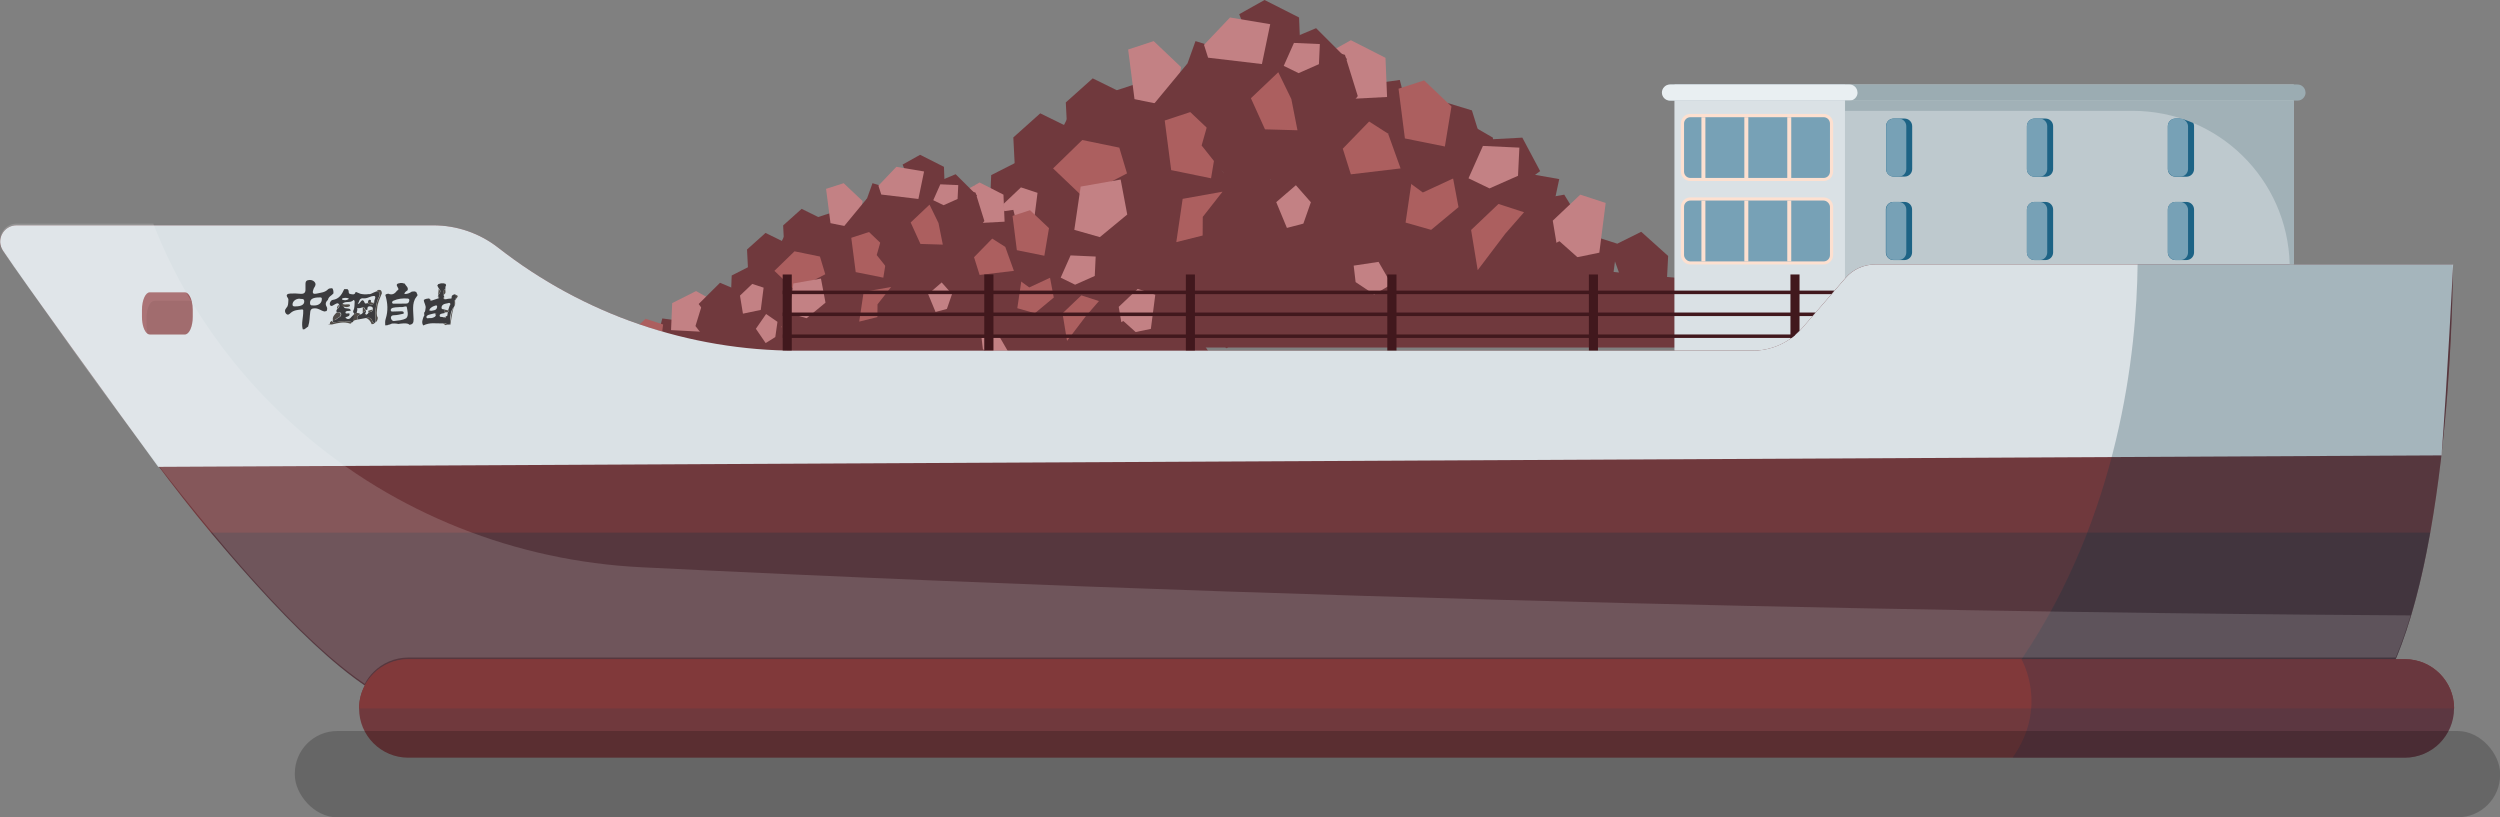 <?xml version="1.0" encoding="UTF-8"?>
<svg id="_圖層_2" data-name="圖層 2" xmlns="http://www.w3.org/2000/svg" viewBox="0 0 220.14 71.98">
  <rect x="0" y="0" width="220.14" height="71.98" fill="#808080" stroke="none"/>
  <g id="_圖層_2-2" data-name="圖層 2">
    <g>
      <g>
        <g>
          <polygon points="151.42 30.6 66.8 30.6 107.68 19.65 151.42 30.6 151.42 30.6" style="fill: #70393d; fill-rule: evenodd;"/>
          <polygon points="112.44 26.67 110.07 24.83 107.3 26.01 108.62 29.17 112.3 28.91 112.44 26.67 112.44 26.67" style="fill: #70393d; fill-rule: evenodd;"/>
          <polygon points="72.9 25.34 70.21 26.68 70.09 29.69 73.52 29.86 74.86 26.42 72.9 25.34 72.9 25.34" style="fill: #70393d; fill-rule: evenodd;"/>
          <polygon points="80.07 25.77 74.24 25.76 71.41 28.45 77.2 30.17 82.54 27.65 80.07 25.77 80.07 25.77" style="fill: #70393d; fill-rule: evenodd;"/>
          <polygon points="82.45 25.34 79.76 26.68 79.64 29.69 83.06 29.86 84.41 26.42 82.45 25.34 82.45 25.34" style="fill: #70393d; fill-rule: evenodd;"/>
          <polygon points="88.98 28.33 87.53 25.49 83.02 24.95 82.03 28.31 86.93 30.13 88.98 28.33 88.98 28.33" style="fill: #70393d; fill-rule: evenodd;"/>
          <polygon points="91.73 25.34 88.68 26.68 88.55 29.69 92.42 29.86 93.96 26.42 91.73 25.34 91.73 25.34" style="fill: #70393d; fill-rule: evenodd;"/>
          <polygon points="98.17 25.65 94.79 24.41 92.07 26.78 94.73 29.91 98.84 28.25 98.17 25.65 98.17 25.65" style="fill: #70393d; fill-rule: evenodd;"/>
          <polygon points="95.74 25.63 93.57 28.24 97.86 30.32 103.43 28.25 100.4 25.1 95.74 25.63 95.74 25.63" style="fill: #70393d; fill-rule: evenodd;"/>
          <polygon points="105.7 25.1 103.29 27.1 103.88 30.17 107.39 29.54 107.95 25.74 105.7 25.1 105.7 25.1" style="fill: #70393d; fill-rule: evenodd;"/>
          <polygon points="107.83 23.98 105.46 22.14 102.69 23.33 104.01 26.49 107.69 26.23 107.83 23.98 107.83 23.98" style="fill: #70393d; fill-rule: evenodd;"/>
          <polygon points="84.37 25.65 82.92 22.8 78.41 22.26 77.41 25.63 82.31 27.45 84.37 25.65 84.37 25.65" style="fill: #70393d; fill-rule: evenodd;"/>
          <polygon points="87.12 22.66 84.07 24 83.93 27 87.81 27.18 89.35 23.74 87.12 22.66 87.12 22.66" style="fill: #70393d; fill-rule: evenodd;"/>
          <polygon points="93.56 22.96 90.17 21.73 87.45 24.09 90.12 27.22 94.23 25.57 93.56 22.96 93.56 22.96" style="fill: #70393d; fill-rule: evenodd;"/>
          <polygon points="95.24 22.99 94.24 25.82 96.23 28.08 98.82 25.83 97.41 22.41 95.24 22.99 95.24 22.99" style="fill: #70393d; fill-rule: evenodd;"/>
          <polygon points="101.09 22.41 98.68 24.41 99.27 27.49 102.78 26.86 103.34 23.05 101.09 22.41 101.09 22.41" style="fill: #70393d; fill-rule: evenodd;"/>
          <polygon points="82.72 19.22 79.67 20.56 79.53 23.57 83.42 23.74 84.95 20.3 82.72 19.22 82.72 19.22" style="fill: #c38184; fill-rule: evenodd;"/>
          <polygon points="89.16 19.53 85.78 18.29 83.06 20.66 85.72 23.79 89.83 22.13 89.16 19.53 89.16 19.53" style="fill: #70393d; fill-rule: evenodd;"/>
          <polygon points="90.85 19.56 89.84 22.39 91.83 24.64 94.42 22.39 93.01 18.98 90.85 19.56 90.85 19.56" style="fill: #70393d; fill-rule: evenodd;"/>
          <polygon points="76.27 22.29 73.86 24.29 74.44 27.37 77.96 26.74 78.52 22.93 76.27 22.29 76.27 22.29" style="fill: #ac5f5f; fill-rule: evenodd;"/>
          <polygon points="94.23 19.87 93.23 22.7 95.22 24.95 97.81 22.7 96.4 19.29 94.23 19.87 94.23 19.87" style="fill: #70393d; fill-rule: evenodd;"/>
          <polygon points="100.08 19.29 97.67 21.28 98.26 24.36 101.77 23.74 102.33 19.93 100.08 19.29 100.08 19.29" style="fill: #c38184; fill-rule: evenodd;"/>
          <polygon points="90.33 16.13 87.28 17.48 87.14 20.48 91.03 20.66 92.56 17.22 90.33 16.13 90.33 16.13" style="fill: #70393d; fill-rule: evenodd;"/>
          <polygon points="100.63 24.7 98.26 22.85 95.5 24.04 96.81 27.2 100.5 26.94 100.63 24.7 100.63 24.7" style="fill: #70393d; fill-rule: evenodd;"/>
          <polygon points="88.05 23.71 87.04 26.54 89.04 28.79 91.63 26.54 90.22 23.13 88.05 23.71 88.05 23.71" style="fill: #70393d; fill-rule: evenodd;"/>
          <polygon points="83.65 20.27 82.64 23.1 84.64 25.35 87.23 23.11 85.82 19.69 83.65 20.27 83.65 20.27" style="fill: #70393d; fill-rule: evenodd;"/>
          <polygon points="87.04 20.58 86.04 23.41 88.03 25.66 90.62 23.42 89.21 20 87.04 20.58 87.04 20.58" style="fill: #70393d; fill-rule: evenodd;"/>
          <polygon points="92.89 20 90.47 22 91.06 25.08 94.57 24.45 95.14 20.64 92.89 20 92.89 20" style="fill: #ac5f5f; fill-rule: evenodd;"/>
          <polygon points="109.87 28.19 107.66 25.03 100.79 24.43 99.28 28.16 106.74 30.17 109.87 28.19 109.87 28.19" style="fill: #70393d; fill-rule: evenodd;"/>
          <polygon points="92.28 23.7 91.28 27.28 93.27 30.13 95.86 27.29 94.45 22.96 92.28 23.7 92.28 23.7" style="fill: #70393d; fill-rule: evenodd;"/>
          <polygon points="112.44 25.97 110.07 23.85 107.3 25.22 108.62 28.85 112.3 28.55 112.44 25.97 112.44 25.97" style="fill: #70393d; fill-rule: evenodd;"/>
          <polygon points="69.37 25.99 66.81 27.56 67.02 30.68 70.49 30.63 71.48 26.99 69.37 25.99 69.37 25.99" style="fill: #70393d; fill-rule: evenodd;"/>
          <polygon points="72.9 24.44 70.21 25.99 70.09 29.44 73.52 29.64 74.86 25.69 72.9 24.44 72.9 24.44" style="fill: #70393d; fill-rule: evenodd;"/>
          <polygon points="82.45 24.44 79.76 25.99 79.64 29.44 83.06 29.64 84.41 25.69 82.45 24.44 82.45 24.44" style="fill: #70393d; fill-rule: evenodd;"/>
          <polygon points="88.98 27.89 87.53 24.61 83.02 23.99 82.03 27.86 86.93 29.95 88.98 27.89 88.98 27.89" style="fill: #70393d; fill-rule: evenodd;"/>
          <polygon points="91.73 24.44 88.68 25.99 88.55 29.44 92.42 29.64 93.96 25.69 91.73 24.44 91.73 24.44" style="fill: #70393d; fill-rule: evenodd;"/>
          <polygon points="98.17 24.8 94.79 23.38 92.07 26.1 94.73 29.69 98.84 27.79 98.17 24.8 98.17 24.8" style="fill: #70393d; fill-rule: evenodd;"/>
          <polygon points="95.8 24.33 93.63 27.58 97.92 30.17 103.5 27.59 100.46 23.67 95.8 24.33 95.8 24.33" style="fill: #70393d; fill-rule: evenodd;"/>
          <polygon points="116.39 12.5 113.98 14.79 114.56 18.32 118.08 17.6 118.64 13.23 116.39 12.5 116.39 12.5" style="fill: #70393d; fill-rule: evenodd;"/>
          <polygon points="107.83 22.89 105.46 20.77 102.69 22.13 104.01 25.76 107.69 25.46 107.83 22.89 107.83 22.89" style="fill: #70393d; fill-rule: evenodd;"/>
          <polygon points="84.37 24.8 82.92 21.53 78.41 20.91 77.41 24.77 82.31 26.86 84.37 24.8 84.37 24.8" style="fill: #70393d; fill-rule: evenodd;"/>
          <polygon points="87.12 21.36 84.07 22.9 83.93 26.35 87.81 26.56 89.35 22.61 87.12 21.36 87.12 21.36" style="fill: #70393d; fill-rule: evenodd;"/>
          <polygon points="93.56 21.71 90.17 20.29 87.45 23.02 90.12 26.61 94.23 24.71 93.56 21.71 93.56 21.71" style="fill: #70393d; fill-rule: evenodd;"/>
          <polygon points="95.24 21.75 94.24 25 96.23 27.59 98.82 25.01 97.41 21.08 95.24 21.75 95.24 21.75" style="fill: #70393d; fill-rule: evenodd;"/>
          <polygon points="101.09 21.08 98.68 23.38 99.27 26.91 102.78 26.19 103.34 21.82 101.09 21.08 101.09 21.08" style="fill: #70393d; fill-rule: evenodd;"/>
          <polygon points="82.72 17.41 79.67 18.96 79.53 22.41 83.42 22.61 84.95 18.66 82.72 17.41 82.72 17.41" style="fill: #c38184; fill-rule: evenodd;"/>
          <polygon points="89.16 17.77 85.78 16.35 83.06 19.07 85.72 22.66 89.83 20.76 89.16 17.77 89.16 17.77" style="fill: #70393d; fill-rule: evenodd;"/>
          <polygon points="90.85 17.8 89.84 21.05 91.83 23.64 94.42 21.06 93.01 17.14 90.85 17.8 90.85 17.8" style="fill: #70393d; fill-rule: evenodd;"/>
          <polygon points="76.27 20.95 73.86 23.24 74.44 26.78 77.96 26.06 78.52 21.68 76.27 20.95 76.27 20.95" style="fill: #ac5f5f; fill-rule: evenodd;"/>
          <polygon points="94.23 18.16 93.23 21.41 95.22 24 97.81 21.42 96.4 17.49 94.23 18.16 94.23 18.16" style="fill: #70393d; fill-rule: evenodd;"/>
          <polygon points="90.33 13.87 87.28 15.42 87.14 18.87 91.03 19.07 92.56 15.12 90.33 13.87 90.33 13.87" style="fill: #70393d; fill-rule: evenodd;"/>
          <polygon points="100.63 23.71 98.26 21.59 95.5 22.95 96.81 26.58 100.5 26.28 100.63 23.71 100.63 23.71" style="fill: #70393d; fill-rule: evenodd;"/>
          <polygon points="88.05 22.57 87.04 25.82 89.04 28.41 91.63 25.83 90.22 21.9 88.05 22.57 88.05 22.57" style="fill: #70393d; fill-rule: evenodd;"/>
          <polygon points="83.65 18.62 82.64 21.87 84.64 24.46 87.23 21.88 85.82 17.96 83.65 18.62 83.65 18.62" style="fill: #70393d; fill-rule: evenodd;"/>
          <polygon points="87.04 18.98 86.04 22.23 88.03 24.82 90.62 22.24 89.21 18.31 87.04 18.98 87.04 18.98" style="fill: #70393d; fill-rule: evenodd;"/>
          <polygon points="109.55 26.61 106.96 21.51 98.94 20.54 97.18 26.57 105.89 29.83 109.55 26.61 109.55 26.61" style="fill: #70393d; fill-rule: evenodd;"/>
          <polygon points="92.28 22.56 91.28 26.67 93.27 29.94 95.86 26.68 94.45 21.71 92.28 22.56 92.28 22.56" style="fill: #70393d; fill-rule: evenodd;"/>
          <polygon points="151.82 28.11 149.64 25.8 146.77 26.93 147.78 30.66 151.48 30.66 151.82 28.11 151.82 28.11" style="fill: #70393d; fill-rule: evenodd;"/>
          <polygon points="109.69 25.79 106.69 25.64 105.12 28.59 108.02 30.67 110.88 27.98 109.69 25.79 109.69 25.79" style="fill: #70393d; fill-rule: evenodd;"/>
          <polygon points="111.96 24.09 109.28 25.63 109.16 29.08 112.58 29.29 113.93 25.33 111.96 24.09 111.96 24.09" style="fill: #70393d; fill-rule: evenodd;"/>
          <polygon points="117.92 24.58 112.9 24.58 110.47 28.16 115.45 30.46 120.04 27.1 117.92 24.58 117.92 24.58" style="fill: #70393d; fill-rule: evenodd;"/>
          <polygon points="121.51 24.09 118.83 25.63 118.7 29.08 122.12 29.29 123.48 25.33 121.51 24.09 121.51 24.09" style="fill: #70393d; fill-rule: evenodd;"/>
          <polygon points="128.04 27.53 126.59 24.26 122.09 23.64 121.09 27.5 125.99 29.59 128.04 27.53 128.04 27.53" style="fill: #70393d; fill-rule: evenodd;"/>
          <polygon points="130.79 24.09 127.74 25.63 127.61 29.08 131.49 29.29 133.02 25.33 130.79 24.09 130.79 24.09" style="fill: #70393d; fill-rule: evenodd;"/>
          <polygon points="137.23 24.44 133.85 23.02 131.13 25.74 133.79 29.33 137.91 27.44 137.23 24.44 137.23 24.44" style="fill: #70393d; fill-rule: evenodd;"/>
          <polygon points="134.8 24.48 132.64 27.73 136.93 30.31 142.49 27.74 139.46 23.81 134.8 24.48 134.8 24.48" style="fill: #70393d; fill-rule: evenodd;"/>
          <polygon points="144.77 23.81 142.36 26.1 142.94 29.64 146.45 28.92 147.02 24.54 144.77 23.81 144.77 23.81" style="fill: #70393d; fill-rule: evenodd;"/>
          <polygon points="146.89 22.54 144.52 20.41 141.76 21.78 143.07 25.41 146.76 25.11 146.89 22.54 146.89 22.54" style="fill: #70393d; fill-rule: evenodd;"/>
          <polygon points="125.7 24.14 123.77 20.37 117.8 19.66 116.48 24.1 122.98 26.51 125.7 24.14 125.7 24.14" style="fill: #70393d; fill-rule: evenodd;"/>
          <polygon points="126.18 21 123.13 22.55 123 26 126.88 26.2 128.41 22.25 126.18 21 126.18 21" style="fill: #70393d; fill-rule: evenodd;"/>
          <polygon points="132.62 21.36 129.24 19.94 126.52 22.66 129.18 26.25 133.29 24.35 132.62 21.36 132.62 21.36" style="fill: #70393d; fill-rule: evenodd;"/>
          <polygon points="134.31 21.4 133.3 24.64 135.29 27.23 137.89 24.65 136.48 20.73 134.31 21.4 134.31 21.4" style="fill: #70393d; fill-rule: evenodd;"/>
          <polygon points="140.15 20.73 137.74 23.02 138.33 26.56 141.84 25.84 142.41 21.46 140.15 20.73 140.15 20.73" style="fill: #70393d; fill-rule: evenodd;"/>
          <polygon points="128.22 17.41 124.84 15.99 122.12 18.71 124.78 22.31 128.9 20.4 128.22 17.41 128.22 17.41" style="fill: #70393d; fill-rule: evenodd;"/>
          <polygon points="129.91 17.45 128.9 20.7 130.9 23.29 133.49 20.71 132.08 16.78 129.91 17.45 129.91 17.45" style="fill: #70393d; fill-rule: evenodd;"/>
          <polygon points="109.49 21.26 108.48 24.51 110.47 27.09 113.06 24.51 111.65 20.59 109.49 21.26 109.49 21.26" style="fill: #70393d; fill-rule: evenodd;"/>
          <polygon points="134.02 17.81 132.29 21.05 135.72 23.64 140.15 21.06 137.74 17.14 134.02 17.81 134.02 17.81" style="fill: #70393d; fill-rule: evenodd;"/>
          <polygon points="139.15 17.14 136.73 19.43 137.32 22.97 140.83 22.25 141.39 17.87 139.15 17.14 139.15 17.14" style="fill: #c38184; fill-rule: evenodd;"/>
          <polygon points="129.39 13.52 126.34 15.06 126.2 18.51 130.09 18.71 131.62 14.76 129.39 13.52 129.39 13.52" style="fill: #70393d; fill-rule: evenodd;"/>
          <polygon points="139.69 23.35 137.32 21.24 134.56 22.6 135.88 26.23 139.56 25.93 139.69 23.35 139.69 23.35" style="fill: #70393d; fill-rule: evenodd;"/>
          <polygon points="127.11 22.21 126.1 25.47 128.1 28.05 130.69 25.47 129.28 21.55 127.11 22.21 127.11 22.21" style="fill: #70393d; fill-rule: evenodd;"/>
          <polygon points="122.72 18.27 121.71 21.52 123.7 24.11 126.29 21.53 124.88 17.6 122.72 18.27 122.72 18.27" style="fill: #70393d; fill-rule: evenodd;"/>
          <polygon points="126.1 18.62 125.1 21.87 127.09 24.46 129.68 21.88 128.27 17.96 126.1 18.62 126.1 18.62" style="fill: #70393d; fill-rule: evenodd;"/>
          <polygon points="149.98 27.87 147.77 24.48 140.9 23.84 139.39 27.84 146.85 30.01 149.98 27.87 149.98 27.87" style="fill: #70393d; fill-rule: evenodd;"/>
          <polygon points="131.5 22.2 130.34 26.31 132.64 29.58 135.63 26.32 133.49 20.71 131.5 22.2 131.5 22.2" style="fill: #70393d; fill-rule: evenodd;"/>
          <polygon points="88 17.83 90.37 19.67 93.13 18.49 91.82 15.33 88.13 15.59 88 17.83 88 17.83" style="fill: #70393d; fill-rule: evenodd;"/>
          <polygon points="129.81 17.68 132.81 17.81 134.38 15.25 131.48 13.43 128.62 15.78 129.81 17.68 129.81 17.68" style="fill: #70393d; fill-rule: evenodd;"/>
          <polygon points="127.54 19.16 130.22 17.82 130.34 14.81 126.92 14.64 125.57 18.07 127.54 19.16 127.54 19.16" style="fill: #70393d; fill-rule: evenodd;"/>
          <polygon points="121.58 18.73 126.6 18.74 129.03 15.62 124.05 13.61 119.46 16.54 121.58 18.73 121.58 18.73" style="fill: #70393d; fill-rule: evenodd;"/>
          <polygon points="119.57 22.82 124.43 20.38 124.65 14.95 118.47 14.64 116.02 20.85 119.57 22.82 119.57 22.82" style="fill: #70393d; fill-rule: evenodd;"/>
          <polygon points="111.46 16.16 112.9 19.01 117.41 19.55 118.41 16.19 113.51 14.37 111.46 16.16 111.46 16.16" style="fill: #70393d; fill-rule: evenodd;"/>
          <polygon points="108.71 19.16 111.75 17.82 111.89 14.81 108.01 14.64 106.48 18.07 108.71 19.16 108.71 19.16" style="fill: #70393d; fill-rule: evenodd;"/>
          <polygon points="102.26 18.85 105.65 20.09 108.37 17.72 105.7 14.59 101.59 16.25 102.26 18.85 102.26 18.85" style="fill: #70393d; fill-rule: evenodd;"/>
          <polygon points="104.7 18.82 106.86 15.99 102.57 13.74 97 15.99 100.04 19.4 104.7 18.82 104.7 18.82" style="fill: #70393d; fill-rule: evenodd;"/>
          <polygon points="94.73 19.4 97.14 17.4 96.56 14.33 93.04 14.95 92.48 18.76 94.73 19.4 94.73 19.4" style="fill: #70393d; fill-rule: evenodd;"/>
          <polygon points="92.61 20.51 94.98 22.36 97.74 21.17 96.43 18.01 92.74 18.28 92.61 20.51 92.61 20.51" style="fill: #70393d; fill-rule: evenodd;"/>
          <polygon points="113.32 21.85 116.37 20.5 116.5 17.5 112.62 17.32 111.09 20.76 113.32 21.85 113.32 21.85" style="fill: #70393d; fill-rule: evenodd;"/>
          <polygon points="106.88 21.53 110.26 22.77 112.98 20.4 110.32 17.28 106.2 18.93 106.88 21.53 106.88 21.53" style="fill: #70393d; fill-rule: evenodd;"/>
          <polygon points="105.19 21.51 106.2 18.68 104.2 16.42 101.61 18.67 103.02 22.08 105.19 21.51 105.19 21.51" style="fill: #70393d; fill-rule: evenodd;"/>
          <polygon points="99.05 22.7 101.75 20.46 101.1 17.01 97.15 17.72 96.53 21.99 99.05 22.7 99.05 22.7" style="fill: #70393d; fill-rule: evenodd;"/>
          <polygon points="111.27 24.97 114.66 26.21 117.38 23.84 114.71 20.71 110.6 22.37 111.27 24.97 111.27 24.97" style="fill: #70393d; fill-rule: evenodd;"/>
          <polygon points="109.59 24.94 110.6 22.11 108.6 19.86 106.01 22.11 107.42 25.52 109.59 24.94 109.59 24.94" style="fill: #70393d; fill-rule: evenodd;"/>
          <polygon points="130.01 21.63 131.02 18.8 129.03 16.55 126.43 18.79 127.84 22.2 130.01 21.63 130.01 21.63" style="fill: #70393d; fill-rule: evenodd;"/>
          <polygon points="126.02 20.24 128.43 18.24 127.85 15.16 124.33 15.79 123.77 19.6 126.02 20.24 126.02 20.24" style="fill: #ac5f5f; fill-rule: evenodd;"/>
          <polygon points="106.2 24.63 107.21 21.8 105.21 19.55 102.62 21.79 104.03 25.21 106.2 24.63 106.2 24.63" style="fill: #70393d; fill-rule: evenodd;"/>
          <polygon points="110.11 28.37 113.16 27.02 113.29 24.02 109.41 23.84 107.88 27.28 110.11 28.37 110.11 28.37" style="fill: #70393d; fill-rule: evenodd;"/>
          <polygon points="99.8 19.8 102.18 21.64 104.94 20.46 103.62 17.3 99.94 17.56 99.8 19.8 99.8 19.8" style="fill: #70393d; fill-rule: evenodd;"/>
          <polygon points="112.38 20.79 113.39 17.96 111.39 15.71 108.81 17.95 110.22 21.37 112.38 20.79 112.38 20.79" style="fill: #70393d; fill-rule: evenodd;"/>
          <polygon points="116.78 24 117.79 20.08 115.79 16.96 113.21 20.07 114.61 24.81 116.78 24 116.78 24" style="fill: #70393d; fill-rule: evenodd;"/>
          <polygon points="90.57 15.54 92.78 19.35 99.64 20.07 101.16 15.57 93.69 13.13 90.57 15.54 90.57 15.54" style="fill: #70393d; fill-rule: evenodd;"/>
          <polygon points="108.15 20.8 109.16 17.22 107.16 14.38 104.57 17.21 105.98 21.54 108.15 20.8 108.15 20.8" style="fill: #70393d; fill-rule: evenodd;"/>
          <polygon points="89.23 12.1 91.6 9.98 94.37 11.34 93.05 14.98 89.36 14.68 89.23 12.1 89.23 12.1" style="fill: #70393d; fill-rule: evenodd;"/>
          <polygon points="131.05 12.28 134.05 12.12 135.62 15.07 132.72 17.16 129.86 14.46 131.05 12.28 131.05 12.28" style="fill: #70393d; fill-rule: evenodd;"/>
          <polygon points="128.77 10.57 131.46 12.12 131.58 15.57 128.16 15.77 126.81 11.82 128.77 10.57 128.77 10.57" style="fill: #70393d; fill-rule: evenodd;"/>
          <polygon points="122.82 11.07 127.83 11.06 130.26 14.65 125.29 16.95 120.7 13.59 122.82 11.07 122.82 11.07" style="fill: #70393d; fill-rule: evenodd;"/>
          <polygon points="119.22 10.57 121.91 12.12 122.03 15.57 118.61 15.77 117.26 11.82 119.22 10.57 119.22 10.57" style="fill: #70393d; fill-rule: evenodd;"/>
          <polygon points="112.69 14.02 114.14 10.74 118.65 10.12 119.64 13.99 114.75 16.07 112.69 14.02 112.69 14.02" style="fill: #70393d; fill-rule: evenodd;"/>
          <polygon points="109.94 10.57 112.99 12.12 113.13 15.57 109.24 15.77 107.71 11.82 109.94 10.57 109.94 10.57" style="fill: #70393d; fill-rule: evenodd;"/>
          <polygon points="103.5 10.93 106.88 9.51 109.6 12.23 106.94 15.82 102.83 13.92 103.5 10.93 103.5 10.93" style="fill: #70393d; fill-rule: evenodd;"/>
          <polygon points="105.93 10.97 108.1 14.21 103.81 16.8 98.24 14.22 101.27 10.3 105.93 10.97 105.93 10.97" style="fill: #70393d; fill-rule: evenodd;"/>
          <polygon points="95.97 10.3 98.38 12.59 97.79 16.13 94.28 15.41 93.72 11.03 95.97 10.3 95.97 10.3" style="fill: #70393d; fill-rule: evenodd;"/>
          <polygon points="93.85 9.02 96.22 6.9 98.98 8.26 97.67 11.89 93.98 11.59 93.85 9.02 93.85 9.02" style="fill: #70393d; fill-rule: evenodd;"/>
          <polygon points="117.3 10.93 118.76 7.66 123.26 7.04 124.25 10.9 119.36 12.99 117.3 10.93 117.3 10.93" style="fill: #70393d; fill-rule: evenodd;"/>
          <polygon points="114.56 7.49 117.6 9.03 117.74 12.48 113.86 12.69 112.32 8.74 114.56 7.49 114.56 7.49" style="fill: #70393d; fill-rule: evenodd;"/>
          <polygon points="108.11 7.84 111.49 6.42 114.22 9.14 111.55 12.74 107.44 10.84 108.11 7.84 108.11 7.84" style="fill: #70393d; fill-rule: evenodd;"/>
          <polygon points="106.43 7.88 107.43 11.13 105.44 13.72 102.85 11.14 104.26 7.21 106.43 7.88 106.43 7.88" style="fill: #70393d; fill-rule: evenodd;"/>
          <polygon points="100.58 7.21 102.99 9.51 102.41 13.04 96.9 12.32 98.33 7.95 100.58 7.21 100.58 7.21" style="fill: #70393d; fill-rule: evenodd;"/>
          <polygon points="118.95 3.54 122 5.09 122.14 8.54 118.25 8.74 116.72 4.79 118.95 3.54 118.95 3.54" style="fill: #c38184; fill-rule: evenodd;"/>
          <polygon points="112.51 3.9 115.89 2.48 118.61 5.2 115.95 8.79 111.84 6.89 112.51 3.9 112.51 3.9" style="fill: #70393d; fill-rule: evenodd;"/>
          <polygon points="112.01 3.93 113.35 7.18 110.69 9.77 107.25 7.19 109.12 3.27 112.01 3.93 112.01 3.93" style="fill: #70393d; fill-rule: evenodd;"/>
          <polygon points="129.61 9.72 130.62 12.97 128.62 15.56 126.04 12.98 127.44 9.06 129.61 9.72 129.61 9.72" style="fill: #70393d; fill-rule: evenodd;"/>
          <polygon points="125.4 7.08 127.81 9.37 127.23 12.9 123.71 12.19 123.15 7.81 125.4 7.08 125.4 7.08" style="fill: #ac5f5f; fill-rule: evenodd;"/>
          <polygon points="107.44 4.29 110.53 6.83 106.45 10.13 103.86 7.55 105.27 3.62 107.44 4.29 107.44 4.29" style="fill: #70393d; fill-rule: evenodd;"/>
          <polygon points="101.59 3.62 104 5.91 103.42 9.45 99.9 8.73 99.34 4.36 101.59 3.62 101.59 3.62" style="fill: #c38184; fill-rule: evenodd;"/>
          <polygon points="111.35 0 114.39 1.54 114.53 5 110.65 5.2 109.12 1.25 111.35 0 111.35 0" style="fill: #70393d; fill-rule: evenodd;"/>
          <polygon points="101.04 9.84 104.56 5.59 106.17 9.08 104.86 12.72 101.17 12.41 101.04 9.84 101.04 9.84" style="fill: #70393d; fill-rule: evenodd;"/>
          <polygon points="113.62 8.94 114.63 13.34 112.63 16.84 110.04 13.35 111.45 8.03 113.62 8.94 113.62 8.94" style="fill: #70393d; fill-rule: evenodd;"/>
          <polygon points="118.43 4.83 119.56 8.46 117.33 11.34 114.44 8.47 116.02 4.09 118.43 4.83 118.43 4.83" style="fill: #70393d; fill-rule: evenodd;"/>
          <polygon points="114.63 5.11 115.64 8.36 113.64 10.95 111.05 8.37 112.46 4.44 114.63 5.11 114.63 5.11" style="fill: #70393d; fill-rule: evenodd;"/>
          <polygon points="104.81 9.87 107.23 12.16 106.64 15.7 103.13 14.98 102.56 10.61 104.81 9.87 104.81 9.87" style="fill: #ac5f5f; fill-rule: evenodd;"/>
          <polygon points="91.8 14.74 94.02 10.36 100.88 9.53 102.39 14.7 94.93 17.49 91.8 14.74 91.8 14.74" style="fill: #70393d; fill-rule: evenodd;"/>
          <polygon points="109.38 8.69 110.39 12.8 108.4 16.07 105.81 12.81 107.22 7.84 109.38 8.69 109.38 8.69" style="fill: #70393d; fill-rule: evenodd;"/>
          <polygon points="118.24 13.09 120.56 10.7 122.23 11.77 123.33 14.83 118.95 15.35 118.24 13.09 118.24 13.09" style="fill: #ac5f5f; fill-rule: evenodd;"/>
          <polygon points="131.46 17.54 133.78 15.15 137.3 15.77 136.55 19.28 132.17 19.79 131.46 17.54 131.46 17.54" style="fill: #70393d; fill-rule: evenodd;"/>
          <polygon points="106.02 3.95 108.31 1.54 111.85 2.13 111.12 5.64 106.38 5.08 106.02 3.95 106.02 3.95" style="fill: #c38184; fill-rule: evenodd;"/>
          <polygon points="112.56 6.36 110.15 8.65 111.39 11.39 114.25 11.47 113.71 8.72 112.56 6.36 112.56 6.36" style="fill: #ac5f5f; fill-rule: evenodd;"/>
          <polygon points="105.9 20.74 105.91 19.1 107.65 16.88 104.14 17.51 103.58 21.32 105.9 20.74 105.9 20.74" style="fill: #ac5f5f; fill-rule: evenodd;"/>
          <polygon points="131.95 17.96 129.54 20.25 130.12 23.79 132.54 20.59 134.2 18.69 131.95 17.96 131.95 17.96" style="fill: #ac5f5f; fill-rule: evenodd;"/>
          <polygon points="98.56 13 95.3 12.33 92.73 14.83 95.32 17.3 99.24 15.27 98.56 13 98.56 13" style="fill: #ac5f5f; fill-rule: evenodd;"/>
          <polygon points="96.85 20.88 99.26 18.89 98.68 15.81 95.16 16.43 94.6 20.24 96.85 20.88 96.85 20.88" style="fill: #c38184; fill-rule: evenodd;"/>
          <polygon points="89.9 16.5 88.33 17.99 88.71 20.29 91 19.82 91.36 16.98 89.9 16.5 89.9 16.5" style="fill: #c38184; fill-rule: evenodd;"/>
          <polygon points="114.77 19.69 115.43 17.81 114.11 16.31 112.38 17.8 113.32 20.07 114.77 19.69 114.77 19.69" style="fill: #c38184; fill-rule: evenodd;"/>
          <polygon points="114.35 6.44 116.14 5.65 116.22 3.88 113.94 3.78 113.04 5.8 114.35 6.44 114.35 6.44" style="fill: #c38184; fill-rule: evenodd;"/>
          <polygon points="92.85 23.29 93.12 21.35 91.67 20.34 90.37 22.23 91.62 24.06 92.85 23.29 92.85 23.29" style="fill: #c38184; fill-rule: evenodd;"/>
          <polygon points="119.37 24.84 121 25.93 122.53 25.04 121.39 23.06 119.2 23.39 119.37 24.84 119.37 24.84" style="fill: #c38184; fill-rule: evenodd;"/>
          <polygon points="131.16 16.59 133.67 15.48 133.79 13 130.58 12.85 129.31 15.7 131.16 16.59 131.16 16.59" style="fill: #c38184; fill-rule: evenodd;"/>
        </g>
        <g>
          <polygon points="108.64 34.72 50.32 34.72 78.49 27.17 108.64 34.72 108.64 34.72" style="fill: #70393d; fill-rule: evenodd;"/>
          <polygon points="81.77 32.01 80.14 30.74 78.23 31.56 79.14 33.74 81.68 33.56 81.77 32.01 81.77 32.01" style="fill: #70393d; fill-rule: evenodd;"/>
          <polygon points="54.52 31.09 52.67 32.02 52.59 34.09 54.94 34.21 55.87 31.84 54.52 31.09 54.52 31.09" style="fill: #70393d; fill-rule: evenodd;"/>
          <polygon points="59.46 31.39 55.45 31.39 53.49 33.24 57.48 34.42 61.17 32.69 59.46 31.39 59.46 31.39" style="fill: #70393d; fill-rule: evenodd;"/>
          <polygon points="61.1 31.09 59.25 32.02 59.17 34.09 61.52 34.21 62.45 31.84 61.1 31.09 61.1 31.09" style="fill: #70393d; fill-rule: evenodd;"/>
          <polygon points="65.6 33.16 64.6 31.2 61.5 30.82 60.81 33.14 64.19 34.4 65.6 33.16 65.6 33.16" style="fill: #70393d; fill-rule: evenodd;"/>
          <polygon points="67.5 31.09 65.4 32.02 65.3 34.09 67.98 34.21 69.03 31.84 67.5 31.09 67.5 31.09" style="fill: #70393d; fill-rule: evenodd;"/>
          <polygon points="71.94 31.31 69.61 30.46 67.73 32.09 69.57 34.24 72.4 33.1 71.94 31.31 71.94 31.31" style="fill: #70393d; fill-rule: evenodd;"/>
          <polygon points="70.26 31.3 68.77 33.1 71.73 34.53 75.56 33.1 73.47 30.93 70.26 31.3 70.26 31.3" style="fill: #70393d; fill-rule: evenodd;"/>
          <polygon points="77.13 30.93 75.47 32.31 75.87 34.43 78.29 33.99 78.68 31.37 77.13 30.93 77.13 30.93" style="fill: #70393d; fill-rule: evenodd;"/>
          <polygon points="78.59 30.16 76.96 28.89 75.05 29.71 75.96 31.89 78.5 31.71 78.59 30.16 78.59 30.16" style="fill: #70393d; fill-rule: evenodd;"/>
          <polygon points="62.42 31.31 61.43 29.35 58.32 28.97 57.63 31.29 61.01 32.55 62.42 31.31 62.42 31.31" style="fill: #70393d; fill-rule: evenodd;"/>
          <polygon points="64.32 29.24 62.22 30.17 62.12 32.24 64.8 32.36 65.86 29.99 64.32 29.24 64.32 29.24" style="fill: #70393d; fill-rule: evenodd;"/>
          <polygon points="68.76 29.46 66.43 28.61 64.55 30.24 66.39 32.39 69.22 31.25 68.76 29.46 68.76 29.46" style="fill: #70393d; fill-rule: evenodd;"/>
          <polygon points="69.92 29.48 69.23 31.43 70.6 32.98 72.39 31.43 71.41 29.08 69.92 29.48 69.92 29.48" style="fill: #70393d; fill-rule: evenodd;"/>
          <polygon points="73.95 29.08 72.29 30.45 72.69 32.58 75.11 32.14 75.5 29.52 73.95 29.08 73.95 29.08" style="fill: #70393d; fill-rule: evenodd;"/>
          <polygon points="61.29 26.88 59.19 27.8 59.09 29.87 61.77 29.99 62.83 27.62 61.29 26.88 61.29 26.88" style="fill: #c38184; fill-rule: evenodd;"/>
          <polygon points="65.73 27.09 63.4 26.24 61.52 27.87 63.36 30.02 66.19 28.88 65.73 27.09 65.73 27.09" style="fill: #70393d; fill-rule: evenodd;"/>
          <polygon points="66.89 27.11 66.2 29.06 67.57 30.61 69.35 29.06 68.38 26.71 66.89 27.11 66.89 27.11" style="fill: #70393d; fill-rule: evenodd;"/>
          <polygon points="56.84 29 55.18 30.37 55.58 32.49 58.01 32.06 58.39 29.44 56.84 29 56.84 29" style="fill: #ac5f5f; fill-rule: evenodd;"/>
          <polygon points="69.22 27.32 68.53 29.28 69.91 30.83 71.69 29.28 70.72 26.93 69.22 27.32 69.22 27.32" style="fill: #70393d; fill-rule: evenodd;"/>
          <polygon points="73.25 26.93 71.59 28.3 72 30.42 74.42 29.99 74.81 27.37 73.25 26.93 73.25 26.93" style="fill: #c38184; fill-rule: evenodd;"/>
          <polygon points="66.53 24.75 64.43 25.68 64.34 27.75 67.01 27.87 68.07 25.5 66.53 24.75 66.53 24.75" style="fill: #70393d; fill-rule: evenodd;"/>
          <polygon points="73.63 30.65 72 29.38 70.09 30.2 71 32.38 73.54 32.2 73.63 30.65 73.63 30.65" style="fill: #70393d; fill-rule: evenodd;"/>
          <polygon points="64.96 29.97 64.27 31.92 65.64 33.47 67.43 31.93 66.46 29.57 64.96 29.97 64.96 29.97" style="fill: #70393d; fill-rule: evenodd;"/>
          <polygon points="61.93 27.6 61.24 29.55 62.61 31.1 64.4 29.56 63.43 27.2 61.93 27.6 61.93 27.6" style="fill: #70393d; fill-rule: evenodd;"/>
          <polygon points="64.27 27.82 63.57 29.76 64.95 31.32 66.73 29.77 65.76 27.42 64.27 27.82 64.27 27.82" style="fill: #70393d; fill-rule: evenodd;"/>
          <polygon points="68.3 27.42 66.63 28.79 67.04 30.91 69.46 30.48 69.85 27.86 68.3 27.42 68.3 27.42" style="fill: #ac5f5f; fill-rule: evenodd;"/>
          <polygon points="80 33.06 78.48 30.88 73.74 30.47 72.7 33.04 77.84 34.43 80 33.06 80 33.06" style="fill: #70393d; fill-rule: evenodd;"/>
          <polygon points="67.88 29.96 67.19 32.43 68.56 34.39 70.35 32.44 69.38 29.46 67.88 29.96 67.88 29.96" style="fill: #70393d; fill-rule: evenodd;"/>
          <polygon points="81.77 31.53 80.14 30.07 78.23 31.01 79.14 33.51 81.68 33.3 81.77 31.53 81.77 31.53" style="fill: #70393d; fill-rule: evenodd;"/>
          <polygon points="52.09 31.55 50.32 32.62 50.47 34.77 52.86 34.74 53.54 32.23 52.09 31.55 52.09 31.55" style="fill: #70393d; fill-rule: evenodd;"/>
          <polygon points="54.52 30.48 52.67 31.54 52.59 33.92 54.94 34.06 55.87 31.34 54.52 30.48 54.52 30.48" style="fill: #70393d; fill-rule: evenodd;"/>
          <polygon points="61.1 30.48 59.25 31.54 59.17 33.92 61.52 34.06 62.45 31.34 61.1 30.48 61.1 30.48" style="fill: #70393d; fill-rule: evenodd;"/>
          <polygon points="65.6 32.85 64.6 30.6 61.5 30.17 60.81 32.83 64.19 34.27 65.6 32.85 65.6 32.85" style="fill: #70393d; fill-rule: evenodd;"/>
          <polygon points="67.5 30.48 65.4 31.54 65.3 33.92 67.98 34.06 69.03 31.34 67.5 30.48 67.5 30.48" style="fill: #70393d; fill-rule: evenodd;"/>
          <polygon points="71.94 30.72 69.61 29.74 67.73 31.62 69.57 34.09 72.4 32.79 71.94 30.72 71.94 30.72" style="fill: #70393d; fill-rule: evenodd;"/>
          <polygon points="70.3 30.4 68.81 32.64 71.77 34.43 75.61 32.65 73.52 29.94 70.3 30.4 70.3 30.4" style="fill: #70393d; fill-rule: evenodd;"/>
          <polygon points="84.49 22.25 82.83 23.82 83.23 26.26 85.66 25.76 86.04 22.75 84.49 22.25 84.49 22.25" style="fill: #70393d; fill-rule: evenodd;"/>
          <polygon points="78.59 29.41 76.96 27.95 75.05 28.88 75.96 31.39 78.5 31.18 78.59 29.41 78.59 29.41" style="fill: #70393d; fill-rule: evenodd;"/>
          <polygon points="62.42 30.73 61.43 28.47 58.32 28.04 57.63 30.71 61.01 32.14 62.42 30.73 62.42 30.73" style="fill: #70393d; fill-rule: evenodd;"/>
          <polygon points="64.32 28.35 62.22 29.42 62.12 31.79 64.8 31.93 65.86 29.21 64.32 28.35 64.32 28.35" style="fill: #70393d; fill-rule: evenodd;"/>
          <polygon points="68.76 28.6 66.43 27.62 64.55 29.49 66.39 31.97 69.22 30.66 68.76 28.6 68.76 28.6" style="fill: #70393d; fill-rule: evenodd;"/>
          <polygon points="69.92 28.62 69.23 30.86 70.6 32.64 72.39 30.87 71.41 28.16 69.92 28.62 69.92 28.62" style="fill: #70393d; fill-rule: evenodd;"/>
          <polygon points="73.95 28.16 72.29 29.74 72.69 32.18 75.11 31.68 75.5 28.67 73.95 28.16 73.95 28.16" style="fill: #70393d; fill-rule: evenodd;"/>
          <polygon points="61.29 25.63 59.19 26.69 59.09 29.07 61.77 29.21 62.83 26.49 61.29 25.63 61.29 25.63" style="fill: #c38184; fill-rule: evenodd;"/>
          <polygon points="65.73 25.88 63.4 24.9 61.52 26.77 63.36 29.25 66.19 27.94 65.73 25.88 65.73 25.88" style="fill: #70393d; fill-rule: evenodd;"/>
          <polygon points="66.89 25.9 66.2 28.14 67.57 29.92 69.35 28.15 68.38 25.44 66.89 25.9 66.89 25.9" style="fill: #70393d; fill-rule: evenodd;"/>
          <polygon points="56.84 28.07 55.18 29.65 55.58 32.08 58.01 31.59 58.39 28.57 56.84 28.07 56.84 28.07" style="fill: #ac5f5f; fill-rule: evenodd;"/>
          <polygon points="69.22 26.15 68.53 28.39 69.91 30.17 71.69 28.39 70.72 25.69 69.22 26.15 69.22 26.15" style="fill: #70393d; fill-rule: evenodd;"/>
          <polygon points="66.53 23.19 64.43 24.26 64.34 26.63 67.01 26.77 68.07 24.05 66.53 23.19 66.53 23.19" style="fill: #70393d; fill-rule: evenodd;"/>
          <polygon points="73.63 29.97 72 28.51 70.09 29.45 71 31.95 73.54 31.75 73.63 29.97 73.63 29.97" style="fill: #70393d; fill-rule: evenodd;"/>
          <polygon points="64.96 29.19 64.27 31.43 65.64 33.21 67.43 31.43 66.46 28.73 64.96 29.19 64.96 29.19" style="fill: #70393d; fill-rule: evenodd;"/>
          <polygon points="61.93 26.47 61.24 28.71 62.61 30.49 64.4 28.71 63.43 26.01 61.93 26.47 61.93 26.47" style="fill: #70393d; fill-rule: evenodd;"/>
          <polygon points="64.27 26.71 63.57 28.95 64.95 30.73 66.73 28.96 65.76 26.25 64.27 26.71 64.27 26.71" style="fill: #70393d; fill-rule: evenodd;"/>
          <polygon points="79.78 31.97 78 28.45 72.47 27.78 71.25 31.94 77.26 34.19 79.78 31.97 79.78 31.97" style="fill: #70393d; fill-rule: evenodd;"/>
          <polygon points="67.88 29.18 67.19 32.01 68.56 34.27 70.35 32.02 69.38 28.6 67.88 29.18 67.88 29.18" style="fill: #70393d; fill-rule: evenodd;"/>
          <polygon points="108.91 33 107.41 31.41 105.43 32.19 106.13 34.76 108.68 34.76 108.91 33 108.91 33" style="fill: #70393d; fill-rule: evenodd;"/>
          <polygon points="79.87 31.41 77.81 31.3 76.73 33.33 78.73 34.77 80.69 32.91 79.87 31.41 79.87 31.41" style="fill: #70393d; fill-rule: evenodd;"/>
          <polygon points="81.44 30.23 79.59 31.29 79.51 33.67 81.87 33.81 82.8 31.09 81.44 30.23 81.44 30.23" style="fill: #70393d; fill-rule: evenodd;"/>
          <polygon points="85.55 30.57 82.09 30.57 80.42 33.04 83.85 34.62 87.01 32.31 85.55 30.57 85.55 30.57" style="fill: #70393d; fill-rule: evenodd;"/>
          <polygon points="88.02 30.23 86.17 31.29 86.09 33.67 88.45 33.81 89.38 31.09 88.02 30.23 88.02 30.23" style="fill: #70393d; fill-rule: evenodd;"/>
          <polygon points="92.53 32.61 91.52 30.35 88.42 29.92 87.73 32.58 91.11 34.02 92.53 32.61 92.53 32.61" style="fill: #70393d; fill-rule: evenodd;"/>
          <polygon points="94.42 30.23 92.32 31.29 92.23 33.67 94.9 33.81 95.96 31.09 94.42 30.23 94.42 30.23" style="fill: #70393d; fill-rule: evenodd;"/>
          <polygon points="98.86 30.48 96.53 29.5 94.65 31.37 96.49 33.85 99.32 32.54 98.86 30.48 98.86 30.48" style="fill: #70393d; fill-rule: evenodd;"/>
          <polygon points="97.18 30.5 95.69 32.74 98.65 34.52 102.49 32.75 100.4 30.04 97.18 30.5 97.18 30.5" style="fill: #70393d; fill-rule: evenodd;"/>
          <polygon points="104.05 30.04 102.39 31.62 102.79 34.06 105.21 33.56 105.6 30.55 104.05 30.04 104.05 30.04" style="fill: #70393d; fill-rule: evenodd;"/>
          <polygon points="105.51 29.16 103.88 27.7 101.98 28.64 102.88 31.14 105.42 30.93 105.51 29.16 105.51 29.16" style="fill: #70393d; fill-rule: evenodd;"/>
          <polygon points="90.91 30.27 89.58 27.67 85.46 27.18 84.55 30.24 89.03 31.9 90.91 30.27 90.91 30.27" style="fill: #70393d; fill-rule: evenodd;"/>
          <polygon points="91.24 28.11 89.14 29.17 89.05 31.55 91.72 31.69 92.78 28.97 91.24 28.11 91.24 28.11" style="fill: #70393d; fill-rule: evenodd;"/>
          <polygon points="95.68 28.35 93.35 27.37 91.48 29.25 93.31 31.72 96.14 30.42 95.68 28.35 95.68 28.35" style="fill: #70393d; fill-rule: evenodd;"/>
          <polygon points="96.84 28.38 96.15 30.62 97.52 32.4 99.31 30.62 98.34 27.92 96.84 28.38 96.84 28.38" style="fill: #70393d; fill-rule: evenodd;"/>
          <polygon points="100.87 27.92 99.21 29.5 99.61 31.93 102.04 31.44 102.42 28.42 100.87 27.92 100.87 27.92" style="fill: #70393d; fill-rule: evenodd;"/>
          <polygon points="92.65 25.63 90.32 24.65 88.44 26.53 90.28 29 93.11 27.69 92.65 25.63 92.65 25.63" style="fill: #70393d; fill-rule: evenodd;"/>
          <polygon points="93.81 25.66 93.12 27.9 94.5 29.68 96.28 27.9 95.31 25.2 93.81 25.66 93.81 25.66" style="fill: #70393d; fill-rule: evenodd;"/>
          <polygon points="79.74 28.28 79.04 30.52 80.42 32.3 82.2 30.53 81.23 27.82 79.74 28.28 79.74 28.28" style="fill: #70393d; fill-rule: evenodd;"/>
          <polygon points="96.64 25.9 95.45 28.14 97.81 29.92 100.87 28.15 99.21 25.44 96.64 25.9 96.64 25.9" style="fill: #70393d; fill-rule: evenodd;"/>
          <polygon points="100.18 25.44 98.51 27.02 98.92 29.46 101.34 28.96 101.73 25.95 100.18 25.44 100.18 25.44" style="fill: #c38184; fill-rule: evenodd;"/>
          <polygon points="93.45 22.95 91.35 24.01 91.26 26.39 93.93 26.53 94.99 23.81 93.45 22.95 93.45 22.95" style="fill: #70393d; fill-rule: evenodd;"/>
          <polygon points="100.55 29.73 98.92 28.27 97.02 29.2 97.92 31.71 100.46 31.5 100.55 29.73 100.55 29.73" style="fill: #70393d; fill-rule: evenodd;"/>
          <polygon points="91.88 28.94 91.19 31.18 92.56 32.96 94.35 31.19 93.38 28.48 91.88 28.94 91.88 28.94" style="fill: #70393d; fill-rule: evenodd;"/>
          <polygon points="88.85 26.22 88.16 28.46 89.54 30.24 91.32 28.47 90.35 25.76 88.85 26.22 88.85 26.22" style="fill: #70393d; fill-rule: evenodd;"/>
          <polygon points="91.19 26.47 90.49 28.71 91.87 30.49 93.65 28.71 92.68 26.01 91.19 26.47 91.19 26.47" style="fill: #70393d; fill-rule: evenodd;"/>
          <polygon points="107.65 32.84 106.12 30.5 101.39 30.06 100.35 32.82 105.49 34.31 107.65 32.84 107.65 32.84" style="fill: #70393d; fill-rule: evenodd;"/>
          <polygon points="94.91 28.93 94.11 31.77 95.7 34.02 97.75 31.77 96.28 27.9 94.91 28.93 94.91 28.93" style="fill: #70393d; fill-rule: evenodd;"/>
          <polygon points="64.93 25.92 66.56 27.19 68.46 26.37 67.56 24.19 65.02 24.37 64.93 25.92 64.93 25.92" style="fill: #70393d; fill-rule: evenodd;"/>
          <polygon points="93.74 25.82 95.81 25.91 96.89 24.14 94.89 22.89 92.92 24.5 93.74 25.82 93.74 25.82" style="fill: #70393d; fill-rule: evenodd;"/>
          <polygon points="92.18 26.84 94.03 25.91 94.11 23.84 91.75 23.72 90.82 26.09 92.18 26.84 92.18 26.84" style="fill: #70393d; fill-rule: evenodd;"/>
          <polygon points="88.07 26.54 91.53 26.55 93.2 24.39 89.77 23.01 86.61 25.03 88.07 26.54 88.07 26.54" style="fill: #70393d; fill-rule: evenodd;"/>
          <polygon points="86.69 29.36 90.04 27.68 90.19 23.94 85.93 23.72 84.24 28 86.69 29.36 86.69 29.36" style="fill: #70393d; fill-rule: evenodd;"/>
          <polygon points="81.09 24.77 82.09 26.73 85.2 27.11 85.88 24.79 82.51 23.54 81.09 24.77 81.09 24.77" style="fill: #70393d; fill-rule: evenodd;"/>
          <polygon points="79.2 26.84 81.3 25.91 81.39 23.84 78.72 23.72 77.66 26.09 79.2 26.84 79.2 26.84" style="fill: #70393d; fill-rule: evenodd;"/>
          <polygon points="74.76 26.62 77.09 27.48 78.97 25.84 77.13 23.69 74.3 24.83 74.76 26.62 74.76 26.62" style="fill: #70393d; fill-rule: evenodd;"/>
          <polygon points="76.43 26.6 77.93 24.65 74.97 23.1 71.13 24.65 73.22 27 76.43 26.6 76.43 26.6" style="fill: #70393d; fill-rule: evenodd;"/>
          <polygon points="69.57 27 71.23 25.63 70.83 23.5 68.4 23.94 68.02 26.56 69.57 27 69.57 27" style="fill: #70393d; fill-rule: evenodd;"/>
          <polygon points="68.1 27.77 69.74 29.04 71.64 28.22 70.74 26.04 68.2 26.23 68.1 27.77 68.1 27.77" style="fill: #70393d; fill-rule: evenodd;"/>
          <polygon points="82.38 28.69 84.48 27.76 84.57 25.69 81.9 25.57 80.84 27.94 82.38 28.69 82.38 28.69" style="fill: #70393d; fill-rule: evenodd;"/>
          <polygon points="77.94 28.47 80.27 29.33 82.14 27.69 80.31 25.54 77.47 26.68 77.94 28.47 77.94 28.47" style="fill: #70393d; fill-rule: evenodd;"/>
          <polygon points="76.78 28.45 77.47 26.5 76.09 24.95 74.31 26.5 75.28 28.85 76.78 28.45 76.78 28.45" style="fill: #70393d; fill-rule: evenodd;"/>
          <polygon points="72.54 29.28 74.41 27.73 73.96 25.35 71.24 25.84 70.8 28.79 72.54 29.28 72.54 29.28" style="fill: #70393d; fill-rule: evenodd;"/>
          <polygon points="80.97 30.84 83.3 31.69 85.17 30.06 83.34 27.91 80.51 29.05 80.97 30.84 80.97 30.84" style="fill: #70393d; fill-rule: evenodd;"/>
          <polygon points="79.81 30.82 80.5 28.87 79.13 27.32 77.34 28.87 78.31 31.22 79.81 30.82 79.81 30.82" style="fill: #70393d; fill-rule: evenodd;"/>
          <polygon points="93.88 28.54 94.57 26.59 93.2 25.03 91.42 26.58 92.39 28.93 93.88 28.54 93.88 28.54" style="fill: #70393d; fill-rule: evenodd;"/>
          <polygon points="91.13 27.58 92.79 26.2 92.39 24.08 89.97 24.51 89.58 27.14 91.13 27.58 91.13 27.58" style="fill: #ac5f5f; fill-rule: evenodd;"/>
          <polygon points="77.47 30.61 78.17 28.66 76.79 27.11 75.01 28.65 75.98 31.01 77.47 30.61 77.47 30.61" style="fill: #70393d; fill-rule: evenodd;"/>
          <polygon points="80.17 33.18 82.27 32.25 82.36 30.18 79.69 30.06 78.63 32.43 80.17 33.18 80.17 33.18" style="fill: #70393d; fill-rule: evenodd;"/>
          <polygon points="73.06 27.28 74.7 28.55 76.6 27.73 75.7 25.55 73.15 25.73 73.06 27.28 73.06 27.28" style="fill: #70393d; fill-rule: evenodd;"/>
          <polygon points="81.73 27.96 82.43 26.01 81.05 24.46 79.27 26.01 80.24 28.36 81.73 27.96 81.73 27.96" style="fill: #70393d; fill-rule: evenodd;"/>
          <polygon points="84.76 30.17 85.46 27.47 84.08 25.32 82.3 27.47 83.27 30.73 84.76 30.17 84.76 30.17" style="fill: #70393d; fill-rule: evenodd;"/>
          <polygon points="66.7 24.34 68.22 26.96 72.95 27.46 73.99 24.36 68.85 22.68 66.7 24.34 66.7 24.34" style="fill: #70393d; fill-rule: evenodd;"/>
          <polygon points="78.81 27.97 79.51 25.5 78.13 23.54 76.35 25.5 77.32 28.48 78.81 27.97 78.81 27.97" style="fill: #70393d; fill-rule: evenodd;"/>
          <polygon points="65.78 21.97 67.41 20.51 69.32 21.45 68.41 23.95 65.87 23.75 65.78 21.97 65.78 21.97" style="fill: #70393d; fill-rule: evenodd;"/>
          <polygon points="94.6 22.09 96.67 21.99 97.75 24.02 95.75 25.46 93.78 23.6 94.6 22.09 94.6 22.09" style="fill: #70393d; fill-rule: evenodd;"/>
          <polygon points="93.03 20.92 94.88 21.98 94.96 24.36 92.6 24.5 91.67 21.78 93.03 20.92 93.03 20.92" style="fill: #70393d; fill-rule: evenodd;"/>
          <polygon points="88.92 21.26 92.38 21.25 94.05 23.72 90.63 25.31 87.46 23 88.92 21.26 88.92 21.26" style="fill: #70393d; fill-rule: evenodd;"/>
          <polygon points="86.45 20.92 88.3 21.98 88.38 24.36 86.02 24.5 85.09 21.78 86.45 20.92 86.45 20.92" style="fill: #70393d; fill-rule: evenodd;"/>
          <polygon points="81.95 23.29 82.95 21.04 86.05 20.61 86.74 23.27 83.36 24.71 81.95 23.29 81.95 23.29" style="fill: #70393d; fill-rule: evenodd;"/>
          <polygon points="80.05 20.92 82.15 21.98 82.25 24.36 79.57 24.5 78.51 21.78 80.05 20.92 80.05 20.92" style="fill: #70393d; fill-rule: evenodd;"/>
          <polygon points="75.61 21.16 77.94 20.18 79.82 22.06 77.98 24.53 75.15 23.23 75.61 21.16 75.61 21.16" style="fill: #70393d; fill-rule: evenodd;"/>
          <polygon points="77.29 21.19 78.78 23.43 75.82 25.21 71.99 23.43 74.07 20.73 77.29 21.19 77.29 21.19" style="fill: #70393d; fill-rule: evenodd;"/>
          <polygon points="70.42 20.73 72.08 22.31 71.68 24.75 69.26 24.25 68.87 21.23 70.42 20.73 70.42 20.73" style="fill: #70393d; fill-rule: evenodd;"/>
          <polygon points="68.96 19.85 70.59 18.39 72.49 19.33 71.59 21.83 69.05 21.62 68.96 19.85 68.96 19.85" style="fill: #70393d; fill-rule: evenodd;"/>
          <polygon points="85.12 21.17 86.13 18.91 89.23 18.48 89.91 21.15 86.54 22.59 85.12 21.17 85.12 21.17" style="fill: #70393d; fill-rule: evenodd;"/>
          <polygon points="83.23 18.79 85.33 19.86 85.42 22.24 82.75 22.37 81.69 19.65 83.23 18.79 83.23 18.79" style="fill: #70393d; fill-rule: evenodd;"/>
          <polygon points="78.79 19.04 81.12 18.06 83 19.93 81.16 22.41 78.32 21.1 78.79 19.04 78.79 19.04" style="fill: #70393d; fill-rule: evenodd;"/>
          <polygon points="77.63 19.06 78.32 21.3 76.95 23.08 75.16 21.31 76.13 18.6 77.63 19.06 77.63 19.06" style="fill: #70393d; fill-rule: evenodd;"/>
          <polygon points="73.6 18.6 75.26 20.18 74.86 22.62 71.06 22.12 72.05 19.11 73.6 18.6 73.6 18.6" style="fill: #70393d; fill-rule: evenodd;"/>
          <polygon points="86.26 16.07 88.36 17.14 88.46 19.52 85.78 19.66 84.72 16.93 86.26 16.07 86.26 16.07" style="fill: #c38184; fill-rule: evenodd;"/>
          <polygon points="81.82 16.32 84.15 15.34 86.03 17.21 84.19 19.69 81.36 18.38 81.82 16.32 81.82 16.32" style="fill: #70393d; fill-rule: evenodd;"/>
          <polygon points="81.47 16.34 82.4 18.58 80.57 20.36 78.19 18.59 79.49 15.88 81.47 16.34 81.47 16.34" style="fill: #70393d; fill-rule: evenodd;"/>
          <polygon points="93.61 20.33 94.3 22.57 92.92 24.35 91.14 22.57 92.11 19.87 93.61 20.33 93.61 20.33" style="fill: #70393d; fill-rule: evenodd;"/>
          <polygon points="90.7 18.51 92.37 20.09 91.96 22.52 89.54 22.03 89.16 19.01 90.7 18.51 90.7 18.51" style="fill: #ac5f5f; fill-rule: evenodd;"/>
          <polygon points="78.32 16.59 80.45 18.34 77.64 20.61 75.86 18.83 76.83 16.13 78.32 16.59 78.32 16.59" style="fill: #70393d; fill-rule: evenodd;"/>
          <polygon points="74.29 16.13 75.96 17.71 75.55 20.14 73.13 19.65 72.74 16.63 74.29 16.13 74.29 16.13" style="fill: #c38184; fill-rule: evenodd;"/>
          <polygon points="81.02 13.63 83.12 14.69 83.21 17.07 80.54 17.21 79.48 14.49 81.02 13.63 81.02 13.63" style="fill: #70393d; fill-rule: evenodd;"/>
          <polygon points="73.92 20.41 76.34 17.48 77.45 19.89 76.55 22.39 74.01 22.18 73.92 20.41 73.92 20.41" style="fill: #70393d; fill-rule: evenodd;"/>
          <polygon points="82.59 19.79 83.28 22.82 81.91 25.23 80.12 22.83 81.09 19.17 82.59 19.79 82.59 19.79" style="fill: #70393d; fill-rule: evenodd;"/>
          <polygon points="85.9 16.96 86.68 19.46 85.14 21.45 83.15 19.47 84.24 16.45 85.9 16.96 85.9 16.96" style="fill: #70393d; fill-rule: evenodd;"/>
          <polygon points="83.28 17.15 83.97 19.39 82.6 21.17 80.82 19.4 81.79 16.69 83.28 17.15 83.28 17.15" style="fill: #70393d; fill-rule: evenodd;"/>
          <polygon points="76.52 20.43 78.18 22.01 77.78 24.45 75.35 23.96 74.96 20.94 76.52 20.43 76.52 20.43" style="fill: #ac5f5f; fill-rule: evenodd;"/>
          <polygon points="67.55 23.79 69.07 20.77 73.81 20.2 74.85 23.76 69.7 25.69 67.55 23.79 67.55 23.79" style="fill: #70393d; fill-rule: evenodd;"/>
          <polygon points="79.67 19.62 80.36 22.45 78.99 24.71 77.2 22.46 78.17 19.04 79.67 19.62 79.67 19.62" style="fill: #70393d; fill-rule: evenodd;"/>
          <polygon points="85.77 22.65 87.37 21.01 88.52 21.74 89.28 23.85 86.26 24.21 85.77 22.65 85.77 22.65" style="fill: #ac5f5f; fill-rule: evenodd;"/>
          <polygon points="94.88 25.72 96.48 24.07 98.91 24.5 98.39 26.92 95.37 27.27 94.88 25.72 94.88 25.72" style="fill: #70393d; fill-rule: evenodd;"/>
          <polygon points="77.35 16.35 78.93 14.69 81.37 15.1 80.87 17.52 77.6 17.13 77.35 16.35 77.35 16.35" style="fill: #c38184; fill-rule: evenodd;"/>
          <polygon points="81.85 18.02 80.19 19.59 81.05 21.48 83.02 21.54 82.64 19.64 81.85 18.02 81.85 18.02" style="fill: #ac5f5f; fill-rule: evenodd;"/>
          <polygon points="77.26 27.92 77.27 26.8 78.47 25.27 76.05 25.7 75.66 28.32 77.26 27.92 77.26 27.92" style="fill: #ac5f5f; fill-rule: evenodd;"/>
          <polygon points="95.22 26.01 93.56 27.59 93.96 30.02 95.63 27.82 96.77 26.51 95.22 26.01 95.22 26.01" style="fill: #ac5f5f; fill-rule: evenodd;"/>
          <polygon points="72.2 22.59 69.96 22.13 68.19 23.85 69.98 25.55 72.67 24.15 72.2 22.59 72.2 22.59" style="fill: #ac5f5f; fill-rule: evenodd;"/>
          <polygon points="71.03 28.02 72.69 26.65 72.29 24.53 69.86 24.96 69.48 27.58 71.03 28.02 71.03 28.02" style="fill: #c38184; fill-rule: evenodd;"/>
          <polygon points="66.24 25 65.16 26.03 65.42 27.62 66.99 27.29 67.24 25.33 66.24 25 66.24 25" style="fill: #c38184; fill-rule: evenodd;"/>
          <polygon points="83.38 27.2 83.83 25.9 82.92 24.87 81.73 25.9 82.38 27.47 83.38 27.2 83.38 27.2" style="fill: #c38184; fill-rule: evenodd;"/>
          <polygon points="83.09 18.07 84.32 17.52 84.38 16.3 82.8 16.23 82.18 17.63 83.09 18.07 83.09 18.07" style="fill: #c38184; fill-rule: evenodd;"/>
          <polygon points="68.27 29.68 68.46 28.34 67.46 27.65 66.56 28.95 67.42 30.21 68.27 29.68 68.27 29.68" style="fill: #c38184; fill-rule: evenodd;"/>
          <polygon points="86.55 30.75 87.67 31.5 88.73 30.89 87.94 29.53 86.43 29.75 86.55 30.75 86.55 30.75" style="fill: #c38184; fill-rule: evenodd;"/>
          <polygon points="94.67 25.07 96.4 24.3 96.48 22.59 94.27 22.49 93.4 24.45 94.67 25.07 94.67 25.07" style="fill: #c38184; fill-rule: evenodd;"/>
        </g>
      </g>
      <rect x="147.46" y="7.44" width="54.52" height="23.42" style="fill: #bec9ce;"/>
      <rect x="147.46" y="7.44" width="15" height="23.45" style="fill: #dae1e5;"/>
      <path d="M215.51,34.54c-.29,3.8-.76,8.14-1.51,12.35-.46,2.59-1.03,5.12-1.73,7.45-.97,3.22-2.19,6.05-3.73,8.04H37.13c-4.39,0-11.55-7.13-18.57-15.49-3.28-3.9-6.57-8.48-9.48-12.47C5.26,29.21,2.18,24.75.26,22.08c-.67-.94.05-2.24,1.2-2.24h36.69c2.07,0,4.08.69,5.72,1.97,3.76,2.94,7.96,5.21,12.41,6.74,4.45,1.53,9.15,2.33,13.93,2.33h84.12c1.68,0,3.28-.73,4.37-2l3.8-4.4c.65-.76,1.61-1.19,2.61-1.19h50.89s0,4.85-.49,11.26Z" style="fill: #70393d;"/>
      <path d="M216.09,62.38c0,1.2-.49,2.28-1.27,3.07-.78.78-1.87,1.27-3.07,1.27H35.95c-2.39,0-4.33-1.94-4.33-4.33,0-.73.18-1.42.5-2.02.2-.39.47-.74.77-1.05.78-.78,1.87-1.27,3.06-1.27h175.81c2.4,0,4.34,1.94,4.34,4.34Z" style="fill: #70393d;"/>
      <path d="M214.98,40.1l-201.05,1.01C10.11,35.89,2.01,24.69.26,22.08c-.64-.96.05-2.24,1.2-2.24h36.69c2.07,0,4.08.69,5.72,1.97,3.76,2.94,7.96,5.21,12.41,6.74,4.45,1.53,9.15,2.33,13.93,2.33h84.12c1.21,0,2.37-.38,3.34-1.06.03-.02.06-.04.08-.06.13-.1.26-.2.38-.31.12-.1.23-.21.34-.32.08-.08.16-.17.23-.25l.91-1.05.27-.31,1.4-1.62.27-.31.96-1.11c.65-.76,1.61-1.19,2.61-1.19h50.89s-.52,10.41-1.02,16.82Z" style="fill: #dae1e5;"/>
      <g>
        <path d="M16.97,27.28v.63c0,.85-.31,1.54-.69,1.54h-3.09c-.07,0-.14-.02-.21-.07-.28-.2-.48-.78-.48-1.47v-.63c0-.85.31-1.54.69-1.54h3.09c.26,0,.49.33.61.82.05.22.08.46.08.72Z" style="fill: #9c5b5e;"/>
        <path d="M16.97,27.28v.63c0,.85-.31,1.54-.69,1.54h-3.09c-.07,0-.14-.02-.21-.07-.05-.22-.08-.46-.08-.72v-.63c0-.85.31-1.54.69-1.54h3.09c.07,0,.14.02.21.07.05.22.08.46.08.72Z" style="fill: #6f393e; opacity: .25;"/>
      </g>
      <g>
        <path d="M152.6,6.29h4.23c.46,0,.84.37.84.84v11.73c0,.46-.38.84-.84.84h-4.23c-.46,0-.84-.37-.84-.84V7.13c0-.46.37-.84.84-.84Z" transform="translate(167.71 -141.73) rotate(90)" style="fill: #fde0d0;"/>
        <path d="M148.85,10.32h11.73c.31,0,.56.25.56.56v4.23c0,.31-.25.56-.56.56h-11.73c-.31,0-.56-.25-.56-.56v-4.23c0-.31.25-.56.56-.56Z" style="fill: #77a1b6;"/>
        <rect x="149.82" y="10.32" width=".35" height="5.36" style="fill: #fde0d0;"/>
        <rect x="153.6" y="10.32" width=".35" height="5.36" style="fill: #fde0d0;"/>
        <rect x="157.38" y="10.32" width=".35" height="5.36" style="fill: #fde0d0;"/>
      </g>
      <g>
        <path d="M152.6,13.64h4.23c.46,0,.84.38.84.84v11.73c0,.46-.38.84-.84.84h-4.23c-.46,0-.84-.38-.84-.84v-11.73c0-.46.37-.84.84-.84Z" transform="translate(175.06 -134.38) rotate(90)" style="fill: #fde0d0;"/>
        <rect x="148.29" y="17.66" width="12.85" height="5.36" rx=".56" ry=".56" style="fill: #77a1b6;"/>
        <rect x="149.82" y="17.66" width=".35" height="5.36" style="fill: #fde0d0;"/>
        <rect x="153.6" y="17.66" width=".35" height="5.36" style="fill: #fde0d0;"/>
        <rect x="157.38" y="17.66" width=".35" height="5.36" style="fill: #fde0d0;"/>
      </g>
      <g>
        <path d="M166.74,10.44h.97c.37,0,.67.3.67.67v3.78c0,.37-.3.66-.66.66h-.97c-.37,0-.67-.3-.67-.67v-3.78c0-.37.3-.66.66-.66Z" style="fill: #1d6385;"/>
        <path d="M179.15,10.44h.97c.37,0,.67.3.67.67v3.78c0,.37-.3.67-.67.67h-.97c-.37,0-.67-.3-.67-.67v-3.78c0-.37.3-.67.67-.67Z" style="fill: #1d6385;"/>
        <path d="M191.56,10.44h.97c.37,0,.67.3.67.67v3.78c0,.37-.3.67-.67.67h-.97c-.37,0-.67-.3-.67-.67v-3.78c0-.37.3-.67.67-.67Z" style="fill: #1d6385;"/>
      </g>
      <g>
        <path d="M166.74,17.78h.97c.37,0,.66.3.66.66v3.79c0,.37-.3.67-.67.67h-.97c-.37,0-.67-.3-.67-.67v-3.79c0-.37.3-.66.66-.66Z" style="fill: #1d6385;"/>
        <path d="M179.15,17.78h.97c.37,0,.67.3.67.67v3.78c0,.37-.3.67-.67.67h-.97c-.37,0-.67-.3-.67-.67v-3.78c0-.37.3-.67.67-.67Z" style="fill: #1d6385;"/>
        <path d="M191.56,17.78h.97c.37,0,.67.3.67.67v3.78c0,.37-.3.67-.67.67h-.97c-.37,0-.67-.3-.67-.67v-3.78c0-.37.3-.67.67-.67Z" style="fill: #1d6385;"/>
      </g>
      <g>
        <path d="M166.74,10.44h.45c.37,0,.67.3.67.67v3.78c0,.37-.3.66-.66.66h-.45c-.37,0-.66-.3-.66-.66v-3.78c0-.37.3-.67.67-.67Z" style="fill: #77a1b6;"/>
        <path d="M179.15,10.44h.45c.37,0,.67.3.67.67v3.78c0,.37-.3.67-.67.67h-.45c-.37,0-.67-.3-.67-.67v-3.78c0-.37.3-.67.67-.67Z" style="fill: #77a1b6;"/>
        <rect x="190.89" y="10.44" width="1.78" height="5.11" rx=".67" ry=".67" style="fill: #77a1b6;"/>
      </g>
      <g>
        <path d="M166.74,17.78h.45c.37,0,.67.3.67.67v3.78c0,.37-.3.66-.66.66h-.45c-.37,0-.66-.3-.66-.66v-3.78c0-.37.3-.67.67-.67Z" style="fill: #77a1b6;"/>
        <path d="M179.15,17.78h.45c.37,0,.67.3.67.67v3.78c0,.37-.3.67-.67.67h-.45c-.37,0-.67-.3-.67-.67v-3.78c0-.37.3-.67.67-.67Z" style="fill: #77a1b6;"/>
        <rect x="190.89" y="17.78" width="1.78" height="5.12" rx=".67" ry=".67" style="fill: #77a1b6;"/>
      </g>
      <path d="M203.02,8.15c0,.19-.08.37-.21.5-.13.13-.3.21-.5.21h-55.18c-.39,0-.71-.31-.71-.71,0-.19.08-.37.21-.5.13-.13.3-.21.5-.21h55.18c.39,0,.7.32.7.7Z" style="fill: #9bacb2;"/>
      <path d="M163.57,8.15c0,.19-.08.37-.21.5-.13.13-.3.21-.5.21h-15.81c-.39,0-.71-.31-.71-.71,0-.19.08-.37.21-.5.13-.13.3-.21.5-.21h15.81c.39,0,.7.32.7.7Z" style="fill: #e9eff2;"/>
      <path d="M214,46.89c-.72,4.04-1.7,7.97-3.04,11.16H35.95c-1.2,0-2.28.49-3.06,1.27-.31.31-.57.66-.77,1.05-3.99-2.69-8.82-7.79-13.55-13.47h195.44Z" style="fill: #0b3043; opacity: .25;"/>
      <path d="M216.09,62.38H31.62c0-.73.18-1.42.5-2.02.2-.39.47-.74.77-1.05.78-.78,1.87-1.27,3.06-1.27h175.81c2.4,0,4.34,1.94,4.34,4.34Z" style="fill: #81393a;"/>
      <path d="M215.51,34.54c-.29,3.8-.76,8.14-1.51,12.35-.72,4.05-1.7,7.97-3.04,11.16h-32.95c8.64-12.79,10.13-27.13,10.22-34.77h27.76s0,4.85-.49,11.26Z" style="fill: #0b3043; opacity: .25;"/>
      <path d="M216.09,62.38c0,1.2-.49,2.28-1.27,3.07-.78.78-1.87,1.27-3.07,1.27h-34.53c3.22-4.54.78-8.67.78-8.67h33.75c2.4,0,4.34,1.94,4.34,4.34Z" style="fill: #21324f; opacity: .25;"/>
      <path d="M212.27,54.19c-.39,1.31-.83,2.56-1.31,3.71H35.95c-1.2,0-2.28.49-3.06,1.27-.31.31-.57.66-.77,1.05-3.99-2.69-8.82-7.78-13.55-13.48-3.35-4.03-6.66-8.36-9.58-12.35C5.17,29.18,2.01,24.55.26,21.93c-.64-.96.05-2.24,1.2-2.24h12.04c1.87,4.84,5.64,11.91,12.98,18.29,8.35,7.26,18.94,11.42,29.99,11.97,71.07,3.53,136.56,4.13,155.8,4.24Z" style="fill: #fff; opacity: .15;"/>
      <path d="M162.47,9.76h25.32c7.52,0,13.66,6.01,13.83,13.53h.37v-14.44h-39.52v.91Z" style="fill: #a1b1b7;"/>
      <g>
        <polygon points="161.53 25.59 161.27 25.9 68.92 25.9 68.92 25.59 161.53 25.59" style="fill: #41181d;"/>
        <polygon points="159.87 27.52 159.6 27.83 68.92 27.83 68.92 27.52 159.87 27.52" style="fill: #41181d;"/>
        <path d="M158.13,29.45c-.12.11-.25.21-.38.31h-88.82v-.31h89.2Z" style="fill: #41181d;"/>
        <g>
          <rect x="68.92" y="24.17" width=".8" height="6.69" style="fill: #41181d;"/>
          <rect x="86.67" y="24.17" width=".81" height="6.69" style="fill: #41181d;"/>
          <rect x="104.42" y="24.17" width=".8" height="6.69" style="fill: #41181d;"/>
          <rect x="122.16" y="24.17" width=".81" height="6.69" style="fill: #41181d;"/>
          <rect x="139.91" y="24.17" width=".8" height="6.69" style="fill: #41181d;"/>
          <path d="M158.46,24.17v4.95c-.11.11-.22.22-.34.32-.12.11-.25.21-.38.31-.03.02-.06.04-.08.06v-5.64h.8Z" style="fill: #41181d;"/>
        </g>
      </g>
      <g style="opacity: .8;">
        <g>
          <path d="M28.74,27.39c-.05.01-.11.02-.16.04-.34-.07-.51-.29-.87-.28-.23,0-.36.07-.39.31-.06.43-.04.85-.18,1.26,0,0,0,.03,0,.03-.07.07-.28.18-.35.25-.04,0-.09,0-.13,0-.15-.54.06-1.07.04-1.61.02-.11-.03-.15-.13-.14-.34.04-.69.05-.97.3-.11.1-.24.24-.39.09-.16-.16-.14-.37,0-.52.17-.17.16-.35.18-.6.01-.11.02-.19-.05-.29-.22-.29,0-.37.22-.38.29-.02.59-.01.88.02.34.03.48-.1.46-.43,0-.11,0-.23,0-.34,0-.16-.02-.35.19-.42.22-.06.44-.03.6.14.15.16.1.33-.01.49-.04.05-.06.11-.08.17-.12.34-.05.44.3.37.34-.08.72-.09.99-.38.09-.09.21-.07.32-.09.02.01.03.02.06.01.09.14.1.29.09.45-.16.19-.43.28-.48.56-.19.17-.26.37-.12.6.08.14.06.26,0,.39ZM27.67,26.9c.41,0,.68-.23.67-.58,0-.16-.12-.13-.22-.13-.57,0-.83.16-.82.49,0,.3.24.19.37.22ZM26.38,26.3c-.35,0-.63.25-.62.52,0,.17.13.16.25.16.51,0,.78-.15.78-.43,0-.32-.27-.19-.4-.24Z" style="fill: #131214;"/>
          <path d="M36.78,25.98c-.04.06-.09.13-.13.19-.41.51-.24,1.32-.23,1.95,0,.31-.07.45-.38.48-.13-.22-.84-.09-.96-.07-.11-.03-.53-.09-.68.01-.06.05-.23.05-.29.1-.06,0-.12,0-.19.01-.01-.2-.02-.39.05-.6.21-.67.18-1.35-.04-2.08.07-.07.16-.1.26-.11.34.15.58.01.77-.27.11-.04.17-.12.09-.23-.19-.3-.15-.39.21-.44.05,0,.1,0,.15,0,.08.02.16.04.24.06.07.2.34.31.24.58-.1.09-.26.14-.28.33.26.01.46-.08.65-.21.08,0,.15-.01.23-.02.05.02.11.03.16.05.04.09.08.18.12.27ZM35.77,28.02c.25-.21.09-.73.05-.98-.03-.15-.31.03-.49,0-.09-.01-.18,0-.27.01-.15.01-.31.01-.45.05-.11.03-.23.1-.2.24.03.13.16.09.26.09.22,0,.43-.02.65-.02.13,0,.27.01.22.21-.38.07-.49.13-.87.14-.15,0-.26.08-.25.23.01.15.16.29.24.28.43-.06.72-.04,1.12-.25ZM35.18,26.74h0c.2,0,.41,0,.61-.01.15,0,.22-.11.25-.25.02-.11-.03-.18-.13-.19-.44-.04-.87.01-1.27.19-.07.03-.13.1-.11.18.03.1.12.08.19.08.15,0,.31,0,.46,0Z" style="fill: #131214;"/>
          <g>
            <path d="M38.49,25.17s.07-.1.1-.15c.08-.02.16-.05.24-.07.08,0,.16,0,.24,0,.06.02.11.03.17.05.01.04.03.09.04.13-.06.09-.07.19-.06.3h0c-.24.13-.12.36-.15.54-.04.07.08.12.04.2-.11.06-.1.12,0,.17.12.03.23,0,.35-.03.08,0,.15-.01.23-.02.12.05.05-.19.11-.26.1-.04.17-.16.31-.09.09.14.03.28.01.42,0,.02-.01.04-.03.06-.16.07-.07.34-.06.49-.02.04-.03.07-.05.11-.36.36-.35,1.07-.36,1.55-.05.01-.16,0-.21.02-.11-.1-.23-.17-.38-.11-.67.02-1.15-.12-1.76.18-.18-.27-.05-.52.03-.78.12-.09.03-.19.05-.35.11-.09.09-.23.12-.35.07-.29-.15-.5-.15-.77.14-.09.29-.12.45-.13.03.02.05.03.08.05.02.08.04.16.16.14.21-.07.42-.14.63-.21.1-.04-.04-.09-.06-.19,0-.03.01-.06.02-.1.16-.17.27-.35.05-.56l-.02-.02c-.04-.08-.08-.16-.12-.24ZM39.24,27.91s0-.03,0-.03c.05-.03.1-.05.15-.08h.01s-.01,0-.01,0c.01-.1.03-.21.04-.31.09-.04.09-.09.03-.16.04-.13.08-.27.13-.4.03-.07.11-.14.05-.21-.06-.09-.16-.03-.25-.01-.09.02-.18.03-.26.06-.14.05-.25.16-.25.31-.01.2.18.13.28.18,0,.08,0,.16,0,.25,0,.02-.01.04-.01.06-.07.01-.15.02-.22.04-.11.03-.24.06-.21.21.02.13.16.07.25.1.04,0,.07.02.11.03.07.1.13.07.17-.03ZM38.3,27.88l.06-.06s0-.06.01-.09c.09-.14,0-.14-.1-.14-.16.04-.33.07-.48.12-.11.03-.25.1-.24.22.02.16.19.07.29.08.17.02.33-.04.47-.13ZM37.98,27.37c.2-.05.47-.02.51-.34.01-.1-.03-.16-.13-.13-.22.07-.44.15-.54.37-.05.11.08.09.16.09Z" style="fill: #131214;"/>
            <path d="M39.6,28.58c.08-.47.12-1.2.36-1.55-.15.43-.22,1.12-.3,1.56-.02,0-.04,0-.06-.02Z" style="fill: #2e2720;"/>
            <path d="M39.01,28.49c.16-.06.27.01.38.11-.05.01-.1.02-.15.03-.08-.05-.16-.09-.23-.14Z" style="fill: #2e2720;"/>
            <path d="M40.11,26.37c.01-.14.07-.28-.01-.42.27.09.27.13.01.42Z" style="fill: #2e2720;"/>
            <path d="M39.21,25.82c-.05.05-.1.11-.15.16.03-.19-.09-.41.15-.54,0,.1.01.21.02.31-.02.02-.02.04-.02.07Z" style="fill: #2e2720;"/>
            <path d="M40.02,26.92c0-.16-.1-.43.06-.49-.03.14.05.4-.06.49Z" style="fill: #2e2720;"/>
            <path d="M38.58,25.99c.02-.19.03-.37.05-.56.22.21.11.38-.05.56Z" style="fill: #2e2720;"/>
            <path d="M39.15,27.26c.1.02.2.05.3.07.07.07.06.12-.03.16-.09,0-.18.01-.27.02,0-.08,0-.16,0-.25Z" style="fill: #2e2720;"/>
            <path d="M39.06,27.93c.06,0,.11-.02.17-.03-.04.1-.1.13-.17.03Z" style="fill: #2e2720;"/>
            <path d="M37.84,26.34c.08.02.13.07.16.14-.11.02-.13-.06-.16-.14Z" style="fill: #736e6c;"/>
            <path d="M39.11,26.18c0,.06,0,.11,0,.17-.1-.05-.11-.11,0-.17Z" style="fill: #2e2720;"/>
            <path d="M38.63,26.27c0-.08-.13-.13-.06-.19.02.1.16.15.06.19Z" style="fill: #2e2720;"/>
            <path d="M38.37,27.73s-.07-.09-.1-.14c.1,0,.19,0,.1.14Z" style="fill: #2e2720;"/>
            <path d="M38.3,27.88s.04-.04.06-.06c-.02.02-.04.04-.06.06Z" style="fill: #2e2720;"/>
            <polygon points="39.38 27.8 39.39 27.81 39.38 27.8 39.38 27.8" style="fill: #7f7774;"/>
          </g>
          <g>
            <path d="M31.25,25.77s.06-.04.1-.06c.13.05.26.1.39.16.23.05.46.07.69.03.18.03.32-.07.47-.14.09-.04.18-.07.27-.11.39.08.27.35.17.56-.22.44-.26.9-.3,1.37-.02.26.09.53.01.8-.02.02-.04.05-.06.07-.09-.03-.18-.07-.2-.16-.07-.33-.29-.34-.55-.29-.23.04-.47.09-.7.13-.2-.27,0-.35.2-.44.1-.02.17-.08.22-.18.09-.05.17-.11.26-.16.02.11-.02.2-.07.29,0,.05,0,.11.07.11.02,0,.05-.05.08-.07.08-.03.13-.09.16-.17.14-.05.33-.04.36-.25.05-.21-.08-.28-.25-.29-.19,0-.24.11-.21.28-.04.02-.07.03-.11.05-.15-.01-.1-.25-.26-.25-.17.04-.34.12-.52.08,0,0-.02-.01-.02-.01v.02c.05.15-.03.27-.04.41-.07.04-.13.08-.2.12-.02-.07-.04-.14-.12-.17,0-.05.01-.1.02-.15.14-.25.09-.52.12-.78,0-.08-.06-.2-.11-.14-.27.29-.7.04-.95.31-.06.05-.07.12-.04.19.03,0,.05.01.08.02.02.02.03.03.05.04.04.17.18.15.31.17.13.02.3,0,.31.21-.09,0-.17,0-.26.01-.09.01-.2.04-.2.13,0,.15.14.08.23.09.04,0,.07,0,.11-.01.11.32-.27.25-.35.39.42.34.51-.18.76-.26.1.21-.04.39-.07.59-.02.02-.04.05-.06.07-.45-.14-.9-.12-1.35-.03-.15.03-.33.14-.41-.11.03-.02.05-.04.08-.06.21.05.31-.14.46-.21.16-.07.26-.19.22-.35-.05-.17-.23-.11-.36-.11-.12-.12-.05-.22.04-.32.15-.09.2-.22.14-.38-.11-.18-.23-.08-.36-.02-.14.07-.32.25-.43.08-.1-.16.07-.44.22-.46.59-.08.81-.5,1.02-.95.1,0,.19,0,.29,0,.03.05.1.11.1.16,0,.15,0,.26.2.28.17.02.33.07.4-.15ZM32.38,26.7c.2.1.41.25.57-.05.01-.09,0-.18.04-.26.15-.35-.01-.37-.29-.29-.22.07-.45.2-.66.17-.45-.06-.37.31-.54.48.08.01.12-.01.15-.05.15-.16.28-.49.47-.02.03.08.16.04.25.01ZM30.71,26.28c-.19-.07-.38-.07-.57,0-.02,0-.03.09-.02.1.2.08.39.08.57-.04,0,0,0-.02.02-.06Z" style="fill: #131214;"/>
            <path d="M29.23,28.24c.08.25.26.13.41.11.45-.09.9-.11,1.35.03-.04.07-.11.14-.18.11-.54-.19-1.05-.05-1.57.08-.06.01-.13,0-.19-.01,0-.02,0-.04,0-.05,0-.05.01-.1.02-.15.06-.04.12-.08.17-.12Z" style="fill: #2e2720;"/>
            <path d="M29.63,27.52c.13,0,.31-.06.36.11.05.16-.06.28-.22.35-.15.07-.25.26-.46.21-.05-.3.14-.47.32-.66Z" style="fill: #2e2720;"/>
            <path d="M29.81,26.82c.06.17.01.29-.14.38,0-.14.05-.27.14-.38Z" style="fill: #2e2720;"/>
            <path d="M31.18,27.67c.07-.04.13-.08.2-.12.12.03.27-.01.35.13-.19.09-.4.17-.2.44-.16.07-.35.05-.48.19.02-.2.17-.38.07-.59.02-.02.04-.04.06-.05Z" style="fill: #2e2720;"/>
            <path d="M32.23,28c.26-.05.49-.04.55.29.02.09.11.13.2.16-.06.1-.16.08-.25.1-.09-.25-.24-.46-.51-.55Z" style="fill: #2e2720;"/>
            <path d="M29.04,28.51s.01.03,0,.05c-.03.02-.07.09-.1.02-.02-.05.05-.06.09-.07Z" style="fill: #736e6c;"/>
            <path d="M33.33,25.52c.06,0,.11.01.17.02.1.07.12.18.13.28-.17.44-.39.86-.42,1.34-.02.28-.1.55.06.82-.02.16-.05.32-.21.41.08-.27-.03-.53-.01-.8.04-.47.08-.94.3-1.37.11-.21.23-.47-.17-.56.01-.03.03-.06.04-.09.04-.01.08-.03.12-.04Z" style="fill: #2e2720;"/>
            <path d="M30.13,26.74c.16.11.34.06.51.06.07,0,.17-.02.18.09,0,.1-.09.11-.16.13-.15.05-.3,0-.45-.03-.02-.01-.04-.03-.05-.04-.03,0-.05-.01-.08-.02-.03-.07-.02-.14.04-.19Z" style="fill: #2e2720;"/>
            <path d="M32.38,26.7s.02-.07.03-.11c.08,0,.16,0,.24,0,.09.08.19.09.3.06-.17.3-.37.15-.57.05Z" style="fill: #2e2720;"/>
            <path d="M32.22,27.3s0,.03-.02.05c-.09.05-.17.11-.26.16,0-.15,0-.3.01-.46.16,0,.11.23.26.25Z" style="fill: #2e2720;"/>
            <path d="M32.43,27.51c0-.05,0-.1,0-.15.12-.03.24-.07.36-.1-.03.21-.22.2-.36.25Z" style="fill: #2e2720;"/>
            <path d="M32.13,27.64s.09.03.14.04c-.03.03-.05.07-.08.07-.07,0-.07-.06-.07-.11Z" style="fill: #2e2720;"/>
            <path d="M30.08,26.93s.05.01.08.02c-.03,0-.05-.01-.08-.02Z" style="fill: #656363;"/>
            <polygon points="31.43 27.14 31.41 27.12 31.43 27.14 31.43 27.14" style="fill: #2e2720;"/>
            <path d="M32.65,26.59c-.08,0-.16,0-.24,0,.01-.11.04-.21.18-.19.1.02.08.11.06.18Z" style="fill: #131214;"/>
          </g>
        </g>
      </g>
      <rect x="25.96" y="64.37" width="194.19" height="7.6" rx="3.74" ry="3.74" style="opacity: .2;"/>
    </g>
  </g>
</svg>